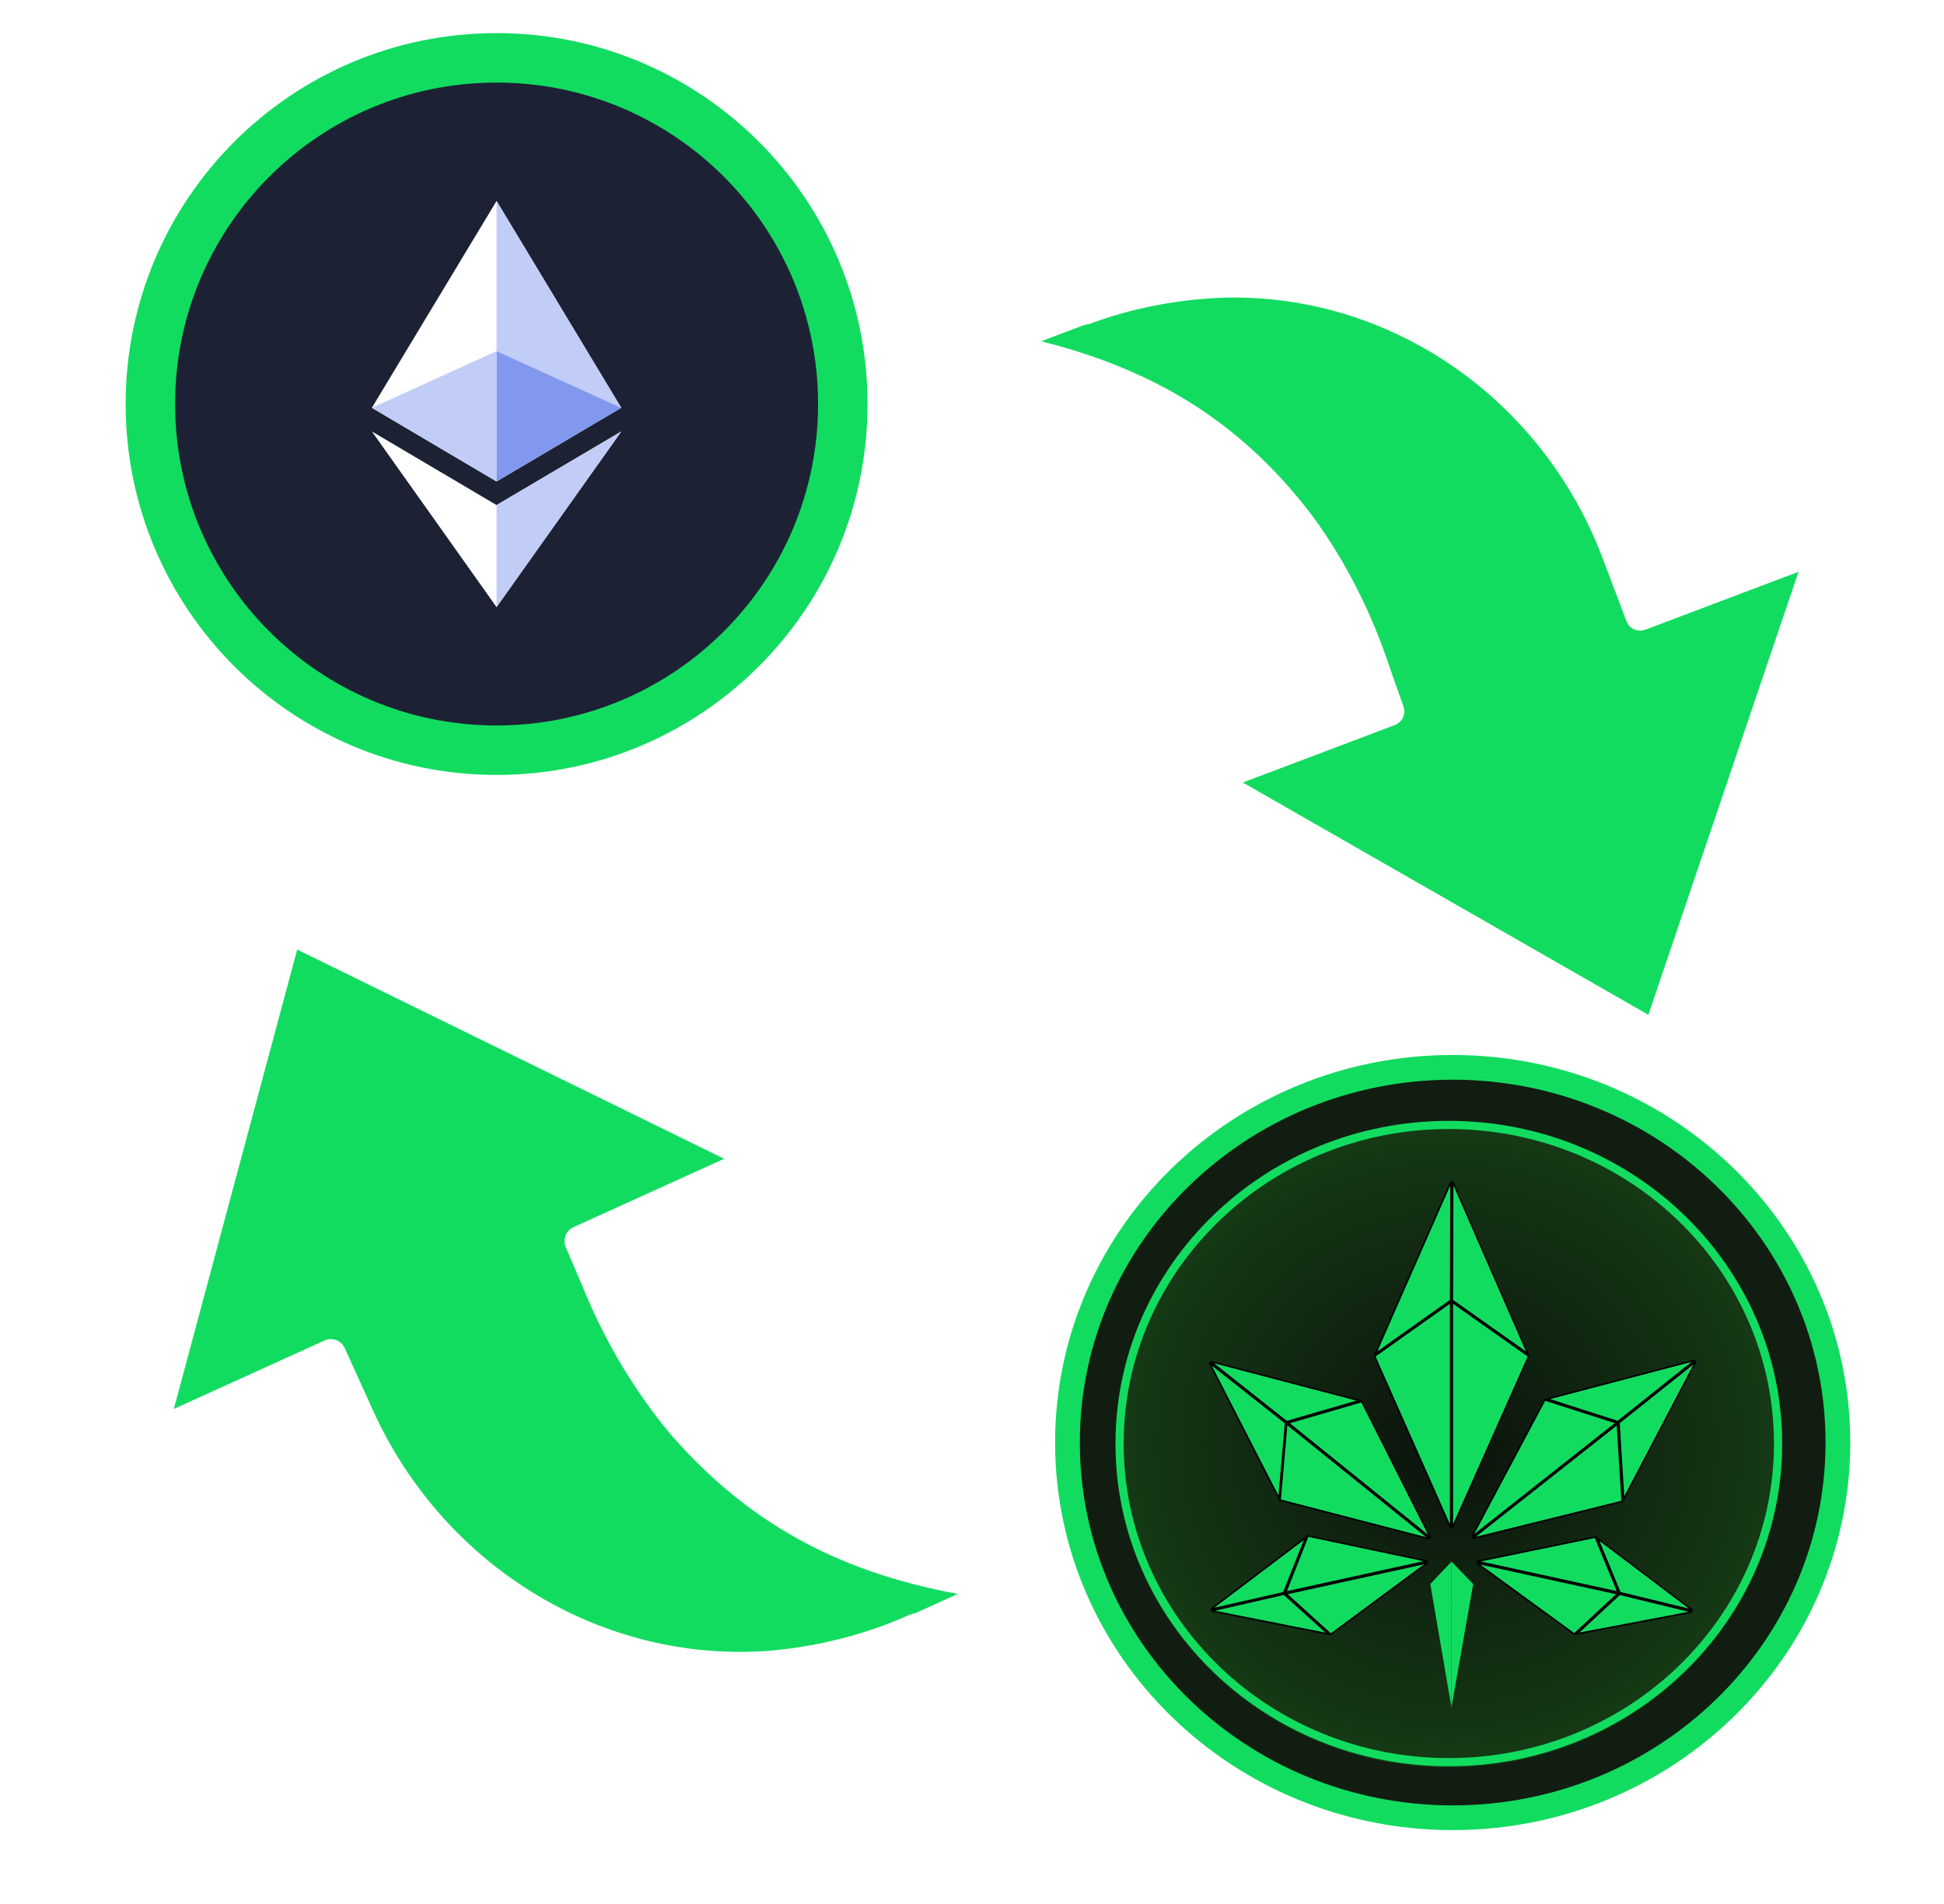 <svg width="49" height="48" viewBox="0 0 49 48" fill="none" xmlns="http://www.w3.org/2000/svg">
<path d="M36.616 45.826C41.971 45.826 46.326 41.599 46.326 36.367C46.326 31.135 41.971 26.908 36.616 26.908C31.261 26.908 26.906 31.135 26.906 36.367C26.906 41.599 31.261 45.826 36.616 45.826Z" fill="#121D12" stroke="#12DC60" stroke-width="0.623"/>
<g filter="url(#filter0_ii_2747_1193)">
<path d="M44.92 36.393C44.92 40.886 41.158 44.528 36.519 44.528C31.879 44.528 28.118 40.886 28.118 36.393C28.118 31.9 31.879 28.257 36.519 28.257C41.158 28.257 44.92 31.9 44.92 36.393Z" fill="url(#paint0_radial_2747_1193)"/>
</g>
<path d="M44.817 36.393C44.817 40.826 41.105 44.425 36.519 44.425C31.933 44.425 28.22 40.826 28.22 36.393C28.22 31.959 31.933 28.36 36.519 28.36C41.105 28.36 44.817 31.959 44.817 36.393Z" stroke="#12DC60" stroke-width="0.206"/>
<path d="M36.566 32.782L34.669 34.127L36.575 29.79L36.566 32.782Z" fill="#12DC60" stroke="black" stroke-width="0.04"/>
<path d="M36.606 32.782L36.615 29.788L38.509 34.127L36.606 32.782Z" fill="#12DC60" stroke="black" stroke-width="0.04"/>
<path d="M34.647 34.191L36.566 32.83V38.518L34.647 34.191Z" fill="#12DC60" stroke="black" stroke-width="0.04"/>
<path d="M38.532 34.192L36.606 38.519V32.83L38.532 34.192Z" fill="#12DC60" stroke="black" stroke-width="0.04"/>
<path d="M40.779 35.841L39 35.269L42.722 34.291L40.779 35.841Z" fill="#12DC60" stroke="black" stroke-width="0.04"/>
<path d="M40.806 35.87L42.747 34.322L40.925 37.795L40.806 35.87Z" fill="#12DC60" stroke="black" stroke-width="0.04"/>
<path d="M37.096 38.749L38.938 35.291L40.743 35.87L37.096 38.749Z" fill="#12DC60" stroke="black" stroke-width="0.04"/>
<path d="M40.889 37.851L37.115 38.784L40.768 35.901L40.889 37.851Z" fill="#12DC60" stroke="black" stroke-width="0.04"/>
<path d="M32.43 35.842L30.511 34.324L34.263 35.309L32.43 35.842Z" fill="#12DC60" stroke="black" stroke-width="0.04"/>
<path d="M32.405 35.873L32.239 37.776L30.484 34.355L32.405 35.873Z" fill="#12DC60" stroke="black" stroke-width="0.04"/>
<path d="M32.265 37.818L32.432 35.893L36.03 38.795L32.265 37.818Z" fill="#12DC60" stroke="black" stroke-width="0.04"/>
<path d="M34.325 35.332L32.469 35.872L36.055 38.764L34.325 35.332Z" fill="#12DC60" stroke="black" stroke-width="0.04"/>
<path d="M32.357 40.154L30.521 40.57L32.909 38.764L32.357 40.154Z" fill="#12DC60" stroke="black" stroke-width="0.04"/>
<path d="M32.366 40.188L30.528 40.609L33.475 41.193L32.366 40.188Z" fill="#12DC60" stroke="black" stroke-width="0.04"/>
<path d="M32.406 40.14L32.966 38.722L35.975 39.357L32.406 40.14Z" fill="#12DC60" stroke="black" stroke-width="0.04"/>
<path d="M32.415 40.179L33.544 41.201L35.983 39.396L32.415 40.179Z" fill="#12DC60" stroke="black" stroke-width="0.04"/>
<path d="M37.229 39.364L40.211 38.751L40.784 40.14L37.229 39.364Z" fill="#12DC60" stroke="black" stroke-width="0.04"/>
<path d="M37.221 39.403L39.681 41.196L40.776 40.179L37.221 39.403Z" fill="#12DC60" stroke="black" stroke-width="0.04"/>
<path d="M40.832 40.151L40.27 38.788L42.661 40.596L40.832 40.151Z" fill="#12DC60" stroke="black" stroke-width="0.04"/>
<path d="M40.823 40.19L39.747 41.189L42.657 40.636L40.823 40.19Z" fill="#12DC60" stroke="black" stroke-width="0.04"/>
<path d="M36.587 39.37L36.587 39.371L36.052 39.934L36.587 39.37Z" fill="#12DC60"/>
<path d="M36.587 39.37L37.133 39.934L36.587 39.371L36.587 39.37Z" fill="#12DC60"/>
<path d="M36.587 39.37L36.585 43.041L36.052 39.934L36.587 39.37Z" fill="#12DC60"/>
<path d="M36.587 39.37L37.133 39.934L36.585 43.041L36.587 39.37Z" fill="#12DC60"/>
<g clip-path="url(#clip0_2747_1193)">
<path d="M21.244 10.186C21.244 15.005 17.337 18.913 12.517 18.913C7.697 18.913 3.79 15.005 3.79 10.186C3.79 5.366 7.697 1.458 12.517 1.458C17.337 1.458 21.244 5.366 21.244 10.186Z" fill="#1C2234" stroke="#12DC60" stroke-width="1.247"/>
<path d="M12.516 12.733L9.374 10.877L12.516 15.305L15.661 10.877L12.516 12.733Z" fill="white"/>
<path d="M15.659 10.281L12.516 12.138L9.373 10.281L12.516 5.066L15.659 10.281Z" fill="white"/>
<path d="M15.659 10.281L12.516 8.852V5.066L15.659 10.281Z" fill="#C1CCF7"/>
<path d="M15.661 10.877L12.516 15.305V12.733L15.661 10.877Z" fill="#C1CCF7"/>
<path d="M12.516 8.852V12.138L9.374 10.281L12.516 8.852Z" fill="#C1CCF7"/>
<path d="M15.659 10.281L12.516 12.138V8.852L15.659 10.281Z" fill="#8198EE"/>
</g>
<path d="M41.548 25.584L31.326 19.727L35.159 18.278C35.346 18.207 35.447 17.997 35.373 17.803L35.031 16.833C34.57 15.44 33.919 14.152 33.087 13.015C31.367 10.744 29.223 9.348 26.242 8.604L27.326 8.194C27.365 8.188 27.411 8.179 27.463 8.167C28.54 7.76 29.75 7.532 30.937 7.502C35.094 7.431 38.881 10.069 40.393 14.067L40.412 14.117L40.996 15.661C41.069 15.854 41.284 15.945 41.471 15.875L45.333 14.415L41.548 25.584Z" fill="#12DC60"/>
<path d="M24.141 40.183L23.06 40.674C23.018 40.676 22.972 40.688 22.929 40.707C21.862 41.192 20.648 41.503 19.444 41.612C15.225 41.957 11.204 39.526 9.405 35.564C9.398 35.55 9.389 35.528 9.382 35.514L8.688 33.984C8.601 33.792 8.373 33.707 8.181 33.794L4.382 35.519L7.491 23.939L18.252 29.213L14.453 30.938C14.268 31.022 14.179 31.242 14.259 31.438L14.67 32.401C15.23 33.785 15.977 35.051 16.897 36.152C18.801 38.343 21.061 39.616 24.141 40.183Z" fill="#12DC60"/>
<defs>
<filter id="filter0_ii_2747_1193" x="28.118" y="27.937" width="16.802" height="16.781" filterUnits="userSpaceOnUse" color-interpolation-filters="sRGB">
<feFlood flood-opacity="0" result="BackgroundImageFix"/>
<feBlend mode="normal" in="SourceGraphic" in2="BackgroundImageFix" result="shape"/>
<feColorMatrix in="SourceAlpha" type="matrix" values="0 0 0 0 0 0 0 0 0 0 0 0 0 0 0 0 0 0 127 0" result="hardAlpha"/>
<feOffset dy="-0.32"/>
<feGaussianBlur stdDeviation="0.224"/>
<feComposite in2="hardAlpha" operator="arithmetic" k2="-1" k3="1"/>
<feColorMatrix type="matrix" values="0 0 0 0 0 0 0 0 0 0 0 0 0 0 0 0 0 0 0.25 0"/>
<feBlend mode="normal" in2="shape" result="effect1_innerShadow_2747_1193"/>
<feColorMatrix in="SourceAlpha" type="matrix" values="0 0 0 0 0 0 0 0 0 0 0 0 0 0 0 0 0 0 127 0" result="hardAlpha"/>
<feOffset dy="0.347"/>
<feGaussianBlur stdDeviation="0.095"/>
<feComposite in2="hardAlpha" operator="arithmetic" k2="-1" k3="1"/>
<feColorMatrix type="matrix" values="0 0 0 0 0 0 0 0 0 0 0 0 0 0 0 0 0 0 0.25 0"/>
<feBlend mode="normal" in2="effect1_innerShadow_2747_1193" result="effect2_innerShadow_2747_1193"/>
</filter>
<radialGradient id="paint0_radial_2747_1193" cx="0" cy="0" r="1" gradientUnits="userSpaceOnUse" gradientTransform="translate(36.519 36.393) rotate(90) scale(8.135 8.401)">
<stop stop-color="#0C120C"/>
<stop offset="1" stop-color="#153A15"/>
</radialGradient>
<clipPath id="clip0_2747_1193">
<rect width="18.701" height="18.701" fill="white" transform="translate(3.166 0.835)"/>
</clipPath>
</defs>
</svg>
